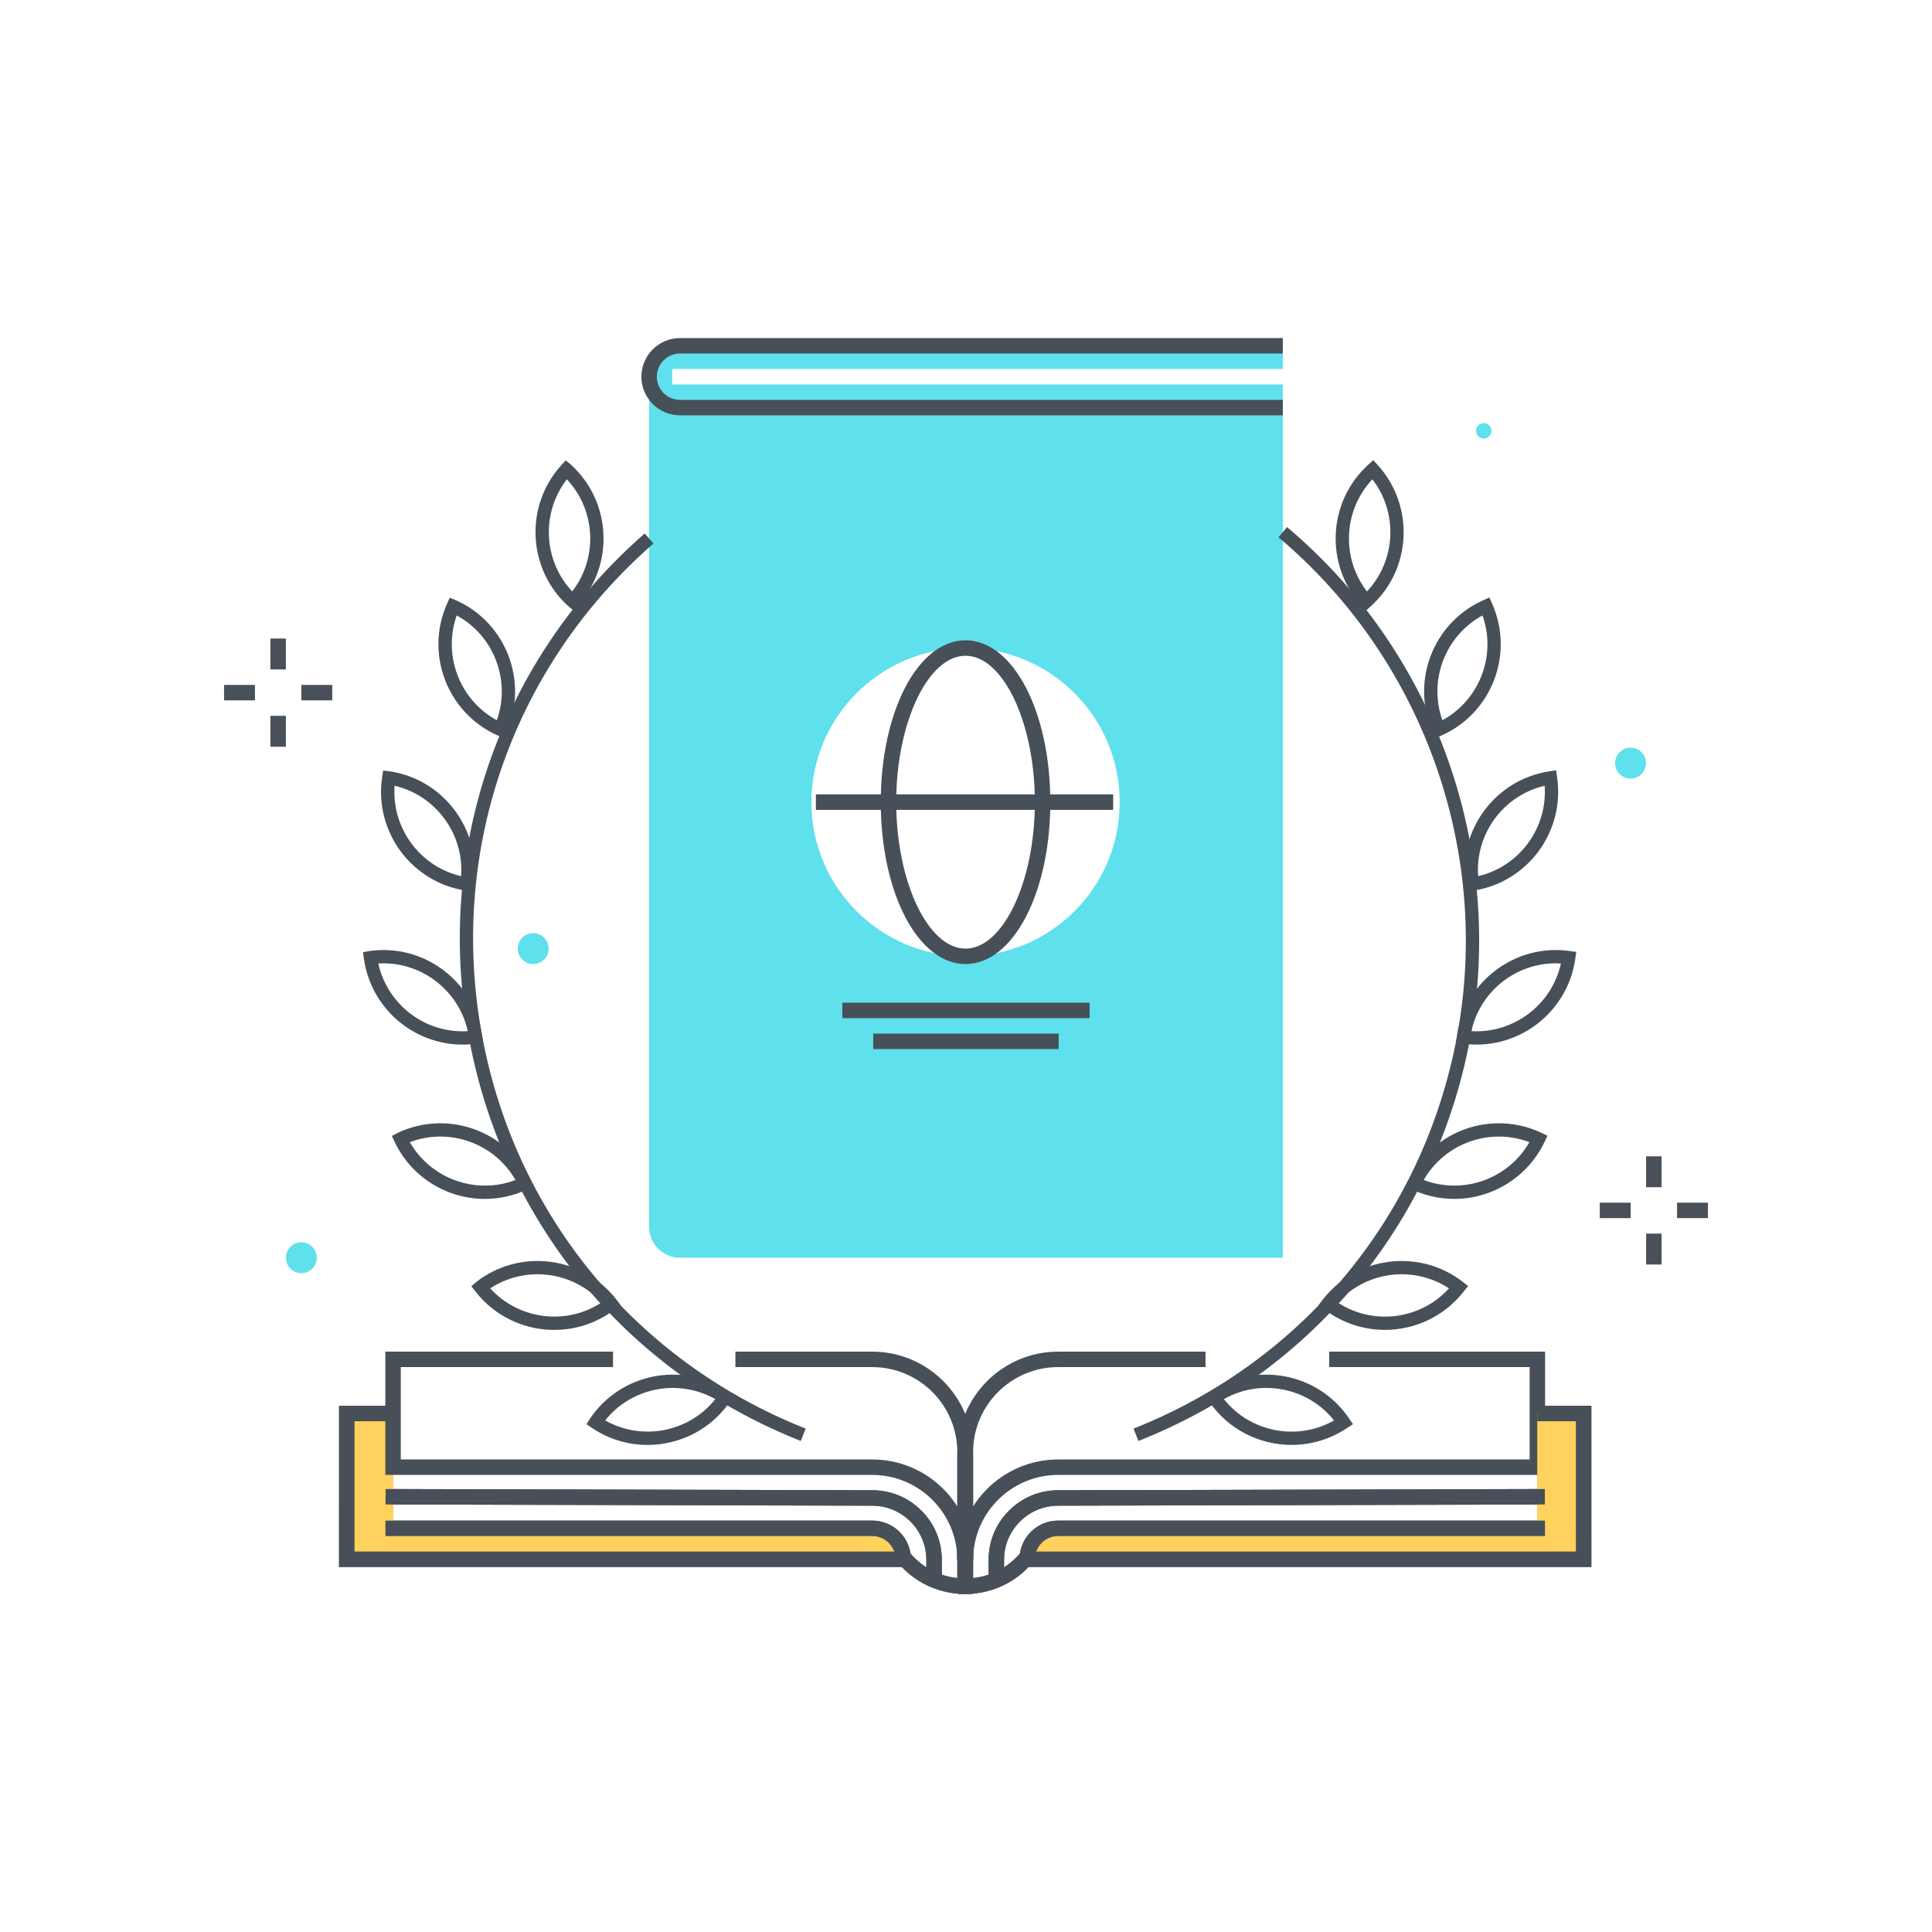 <svg xmlns="http://www.w3.org/2000/svg" width="250" height="250" viewBox="0 0 250 250">
  <g fill="none" fill-rule="evenodd">
    <path fill="#5FE0ED" d="M86.994,49.749 L165.993,49.749 L165.993,47.749 L86.994,47.749 L86.994,49.749 Z M124.94,123.749 C113.924,123.749 104.994,114.818 104.994,103.802 C104.994,92.786 113.924,83.855 124.94,83.855 C135.957,83.855 144.887,92.786 144.887,103.802 C144.887,114.818 135.957,123.749 124.94,123.749 Z M87.994,44.746 C85.785,44.746 83.994,46.537 83.994,48.746 L83.994,158.746 C83.994,160.955 85.785,162.746 87.994,162.746 L165.994,162.746 L165.994,44.746 L87.994,44.746 Z"/>
    <path fill="#FFD15D" d="M117,201.615 C117,199.337 115.153,197.49 112.875,197.49 L50.875,197.49 L50.875,182.913 L44.875,182.913 L44.875,200.865 L49.375,200.865 L49.375,201.615 L117,201.615"/>
    <path fill="#475059" d="M121.87,204.866 L119.87,204.866 L119.87,201.855 C119.875,199.987 119.149,198.228 117.829,196.901 C116.507,195.575 114.752,194.841 112.886,194.837 L49.886,194.678 L49.892,192.678 L112.891,192.837 C115.291,192.842 117.548,193.785 119.246,195.49 C120.944,197.196 121.875,199.457 121.87,201.857 L121.87,204.866"/>
    <path fill="#475059" d="M117.875,201.767 L115.875,201.767 C115.875,200.113 114.529,198.767 112.875,198.767 L49.875,198.767 L49.875,196.767 L112.875,196.767 C115.631,196.767 117.875,199.01 117.875,201.767"/>
    <polygon fill="#475059" points="123.875 201.855 125.875 201.855 125.875 187.903 123.875 187.903"/>
    <path fill="#475059" d="M124.868,206.254 C121.756,206.254 118.805,204.99 116.697,202.767 L43.873,202.767 L43.875,181.904 L50.874,181.904 L50.874,183.904 L45.874,183.904 L45.873,200.767 L117.593,200.767 L117.892,201.11 C119.419,202.861 121.559,203.957 123.875,204.202 L123.875,200.866 L125.875,200.866 L125.875,206.253 L124.875,206.254 C124.873,206.254 124.87,206.254 124.868,206.254"/>
    <path fill="#FFD15D" d="M132.795,201.615 C132.795,199.337 134.642,197.49 136.92,197.49 L198.92,197.49 L198.92,182.913 L204.92,182.913 L204.92,200.865 L200.42,200.865 L200.42,201.615 L132.795,201.615"/>
    <path fill="#475059" d="M129.925,204.866 L127.925,204.866 L127.925,201.855 C127.919,199.457 128.851,197.196 130.549,195.49 C132.247,193.785 134.504,192.842 136.905,192.837 L199.903,192.678 L199.909,194.678 L136.91,194.837 C135.042,194.841 133.288,195.575 131.966,196.901 C130.646,198.228 129.92,199.987 129.925,201.853 L129.925,204.866"/>
    <path fill="#475059" d="M133.92 201.767L131.92 201.767C131.92 199.01 134.164 196.767 136.92 196.767L199.919 196.767 199.919 198.767 136.92 198.767C135.266 198.767 133.92 200.113 133.92 201.767M125.92 187.903L123.92 187.903C123.92 180.735 129.752 174.903 136.92 174.903L155.994 174.903 155.994 176.903 136.92 176.903C130.855 176.903 125.92 181.837 125.92 187.903"/>
    <path fill="#475059" d="M125.92,201.855 L123.92,201.855 C123.92,194.687 129.752,188.855 136.92,188.855 L197.934,188.855 L197.934,176.903 L171.994,176.903 L171.994,174.903 L199.934,174.903 L199.934,190.855 L136.92,190.855 C130.855,190.855 125.92,195.79 125.92,201.855"/>
    <polygon fill="#475059" points="123.92 201.855 125.92 201.855 125.92 187.903 123.92 187.903"/>
    <path fill="#475059" d="M124.927,206.254 C124.925,206.254 124.922,206.254 124.919,206.254 L123.92,206.253 L123.92,200.866 L125.92,200.866 L125.92,204.202 C128.236,203.957 130.375,202.861 131.903,201.11 L132.202,200.767 L203.922,200.767 L203.92,183.904 L198.92,183.904 L198.92,181.904 L205.92,181.904 L205.922,202.767 L133.098,202.767 C130.99,204.989 128.039,206.254 124.927,206.254"/>
    <path fill="#FFD15D" d="M117,201.615 C117,199.337 115.153,197.49 112.875,197.49 L50.875,197.49 L50.875,182.913 L44.875,182.913 L44.875,200.865 L49.375,200.865 L49.375,201.615 L117,201.615"/>
    <path fill="#475059" d="M121.87,204.866 L119.87,204.866 L119.87,201.855 C119.875,199.987 119.149,198.228 117.829,196.901 C116.507,195.575 114.752,194.841 112.886,194.837 L49.886,194.678 L49.892,192.678 L112.891,192.837 C115.291,192.842 117.548,193.785 119.246,195.49 C120.944,197.196 121.875,199.457 121.87,201.857 L121.87,204.866"/>
    <path fill="#475059" d="M117.875 201.767L115.875 201.767C115.875 200.113 114.529 198.767 112.875 198.767L49.875 198.767 49.875 196.767 112.875 196.767C115.631 196.767 117.875 199.01 117.875 201.767M125.875 187.903L123.875 187.903C123.875 181.837 118.94 176.903 112.875 176.903L95.161 176.903 95.161 174.903 112.875 174.903C120.042 174.903 125.875 180.735 125.875 187.903"/>
    <path fill="#475059" d="M125.875,201.855 L123.875,201.855 C123.875,195.79 118.94,190.855 112.875,190.855 L49.861,190.855 L49.861,174.903 L79.327,174.903 L79.327,176.903 L51.861,176.903 L51.861,188.855 L112.875,188.855 C120.042,188.855 125.875,194.687 125.875,201.855"/>
    <polygon fill="#475059" points="123.875 201.855 125.875 201.855 125.875 187.903 123.875 187.903"/>
    <path fill="#475059" d="M124.868,206.254 C121.756,206.254 118.805,204.99 116.697,202.767 L43.873,202.767 L43.875,181.904 L50.874,181.904 L50.874,183.904 L45.874,183.904 L45.873,200.767 L117.593,200.767 L117.892,201.11 C119.419,202.861 121.559,203.957 123.875,204.202 L123.875,200.866 L125.875,200.866 L125.875,206.253 L124.875,206.254 C124.873,206.254 124.87,206.254 124.868,206.254"/>
    <path fill="#FFD15D" d="M132.795,201.615 C132.795,199.337 134.642,197.49 136.92,197.49 L198.92,197.49 L198.92,182.913 L204.92,182.913 L204.92,200.865 L200.42,200.865 L200.42,201.615 L132.795,201.615"/>
    <path fill="#475059" d="M129.925,204.866 L127.925,204.866 L127.925,201.855 C127.919,199.457 128.851,197.196 130.549,195.49 C132.247,193.785 134.504,192.842 136.905,192.837 L199.903,192.678 L199.909,194.678 L136.91,194.837 C135.042,194.841 133.288,195.575 131.966,196.901 C130.646,198.228 129.92,199.987 129.925,201.853 L129.925,204.866"/>
    <path fill="#475059" d="M133.92,201.767 L131.92,201.767 C131.92,199.01 134.164,196.767 136.92,196.767 L199.919,196.767 L199.919,198.767 L136.92,198.767 C135.266,198.767 133.92,200.113 133.92,201.767"/>
    <polygon fill="#475059" points="123.92 201.855 125.92 201.855 125.92 187.903 123.92 187.903"/>
    <path fill="#475059" d="M124.927 206.254C124.925 206.254 124.922 206.254 124.919 206.254L123.92 206.253 123.92 200.866 125.92 200.866 125.92 204.202C128.236 203.957 130.375 202.861 131.903 201.11L132.202 200.767 203.922 200.767 203.92 183.904 198.92 183.904 198.92 181.904 205.92 181.904 205.922 202.767 133.098 202.767C130.99 204.989 128.039 206.254 124.927 206.254M165.995 53.746L87.995 53.746C85.238 53.746 82.995 51.502 82.995 48.746 82.995 45.989 85.238 43.746 87.995 43.746L165.995 43.746 165.995 45.746 87.995 45.746C86.34 45.746 84.995 47.091 84.995 48.746 84.995 50.4 86.34 51.746 87.995 51.746L165.995 51.746 165.995 53.746"/>
    <polygon fill="#475059" points="105.576 104.796 144.045 104.796 144.045 102.796 105.576 102.796"/>
    <path fill="#475059" d="M124.94 84.855C120.078 84.855 115.97 93.532 115.97 103.802 115.97 114.072 120.078 122.749 124.94 122.749 129.802 122.749 133.911 114.072 133.911 103.802 133.911 93.532 129.802 84.855 124.94 84.855zM124.94 124.749C118.789 124.749 113.97 115.547 113.97 103.802 113.97 92.056 118.789 82.855 124.94 82.855 131.091 82.855 135.911 92.056 135.911 103.802 135.911 115.547 131.091 124.749 124.94 124.749zM147.311 186.462L146.676 184.861C168.962 176.032 184.678 156.671 188.716 133.073 192.772 109.375 183.852 85.026 165.438 69.525L166.547 68.208C185.426 84.1 194.571 109.067 190.414 133.364 186.273 157.559 170.16 177.409 147.311 186.462"/>
    <path fill="#475059" d="M190.398 133.428C195.839 133.756 200.806 130.029 201.983 124.674 196.505 124.339 191.577 128.074 190.398 133.428zM191.068 135.17C190.473 135.17 189.873 135.129 189.268 135.044L188.41 134.924 188.541 134.034C189.534 126.997 196.083 122.072 203.113 123.058L203.968 123.178 203.846 124.033C202.935 130.5 197.393 135.17 191.068 135.17zM184.231 152.691C189.353 154.639 195.179 152.556 197.903 147.798 192.785 145.852 186.956 147.932 184.231 152.691zM188.173 155.138C186.324 155.138 184.448 154.739 182.669 153.896L181.895 153.529 182.274 152.721C185.328 146.294 193.033 143.548 199.464 146.593L200.239 146.96 199.875 147.737C197.656 152.409 193.007 155.138 188.173 155.138zM173.094 168.544C177.677 171.552 183.815 170.775 187.5 166.714 182.918 163.708 176.78 164.487 173.094 168.544zM179.203 172.088C176.438 172.088 173.657 171.206 171.31 169.384L170.642 168.866 171.17 168.161C175.543 162.536 183.666 161.513 189.284 165.875L189.968 166.406 189.433 167.087C186.88 170.371 183.058 172.088 179.203 172.088zM158.369 181.044C161.781 185.332 167.856 186.509 172.625 183.806 169.212 179.519 163.138 178.342 158.369 181.044zM167.13 186.97C162.976 186.97 158.899 184.976 156.412 181.285L155.924 180.561 156.682 180.065C162.576 176.1 170.609 177.669 174.583 183.566L175.07 184.29 174.34 184.767C172.125 186.257 169.614 186.97 167.13 186.97zM177.583 62.023C173.827 66.013 173.529 72.193 176.886 76.528 180.641 72.537 180.94 66.357 177.583 62.023zM176.758 79.015L176.159 78.337C171.392 73.073 171.795 64.897 177.065 60.121L177.697 59.547 178.276 60.174C183.077 65.479 182.673 73.654 177.404 78.43L176.758 79.015zM191.835 79.636C187.021 82.253 184.807 88.032 186.643 93.198 191.456 90.58 193.67 84.802 191.835 79.636zM185.749 95.519L185.387 94.694C182.502 88.199 185.441 80.558 191.939 77.668L192.73 77.315 193.078 78.109C195.975 84.635 193.037 92.275 186.54 95.166L185.749 95.519zM199.876 101.677C194.54 102.923 190.872 107.906 191.27 113.375 196.606 112.128 200.275 107.146 199.876 101.677zM189.814 115.372L189.666 114.505C188.606 107.455 193.466 100.869 200.499 99.806L201.357 99.677 201.48 100.536C202.541 107.596 197.68 114.182 190.649 115.246L189.814 115.372zM103.621 186.462C80.772 177.41 64.659 157.559 60.518 133.364 56.385 109.213 64.95 85.164 83.426 69.03L84.559 70.327C66.538 86.062 58.185 109.519 62.215 133.073 66.253 156.671 81.969 176.032 104.255 184.861L103.621 186.462"/>
    <path fill="#475059" d="M48.951 124.674C50.145 130.041 55.05 133.764 60.534 133.428 59.352 128.073 54.392 124.345 48.951 124.674zM59.863 135.17C53.538 135.17 47.998 130.502 47.09 124.065L46.97 123.211 47.819 123.058C54.868 122.072 61.399 126.997 62.392 134.039L62.512 134.891 61.664 135.044C61.059 135.129 60.458 135.17 59.863 135.17zM53.031 147.797C55.77 152.561 61.583 154.637 66.702 152.691 63.98 147.936 58.154 145.849 53.031 147.797zM62.753 155.139C57.922 155.139 53.28 152.417 51.074 147.772L50.704 146.994 51.467 146.593C57.895 143.55 65.605 146.294 68.656 152.717L69.026 153.496 68.262 153.896C66.483 154.739 64.604 155.139 62.753 155.139zM63.434 166.713C67.143 170.775 73.266 171.545 77.838 168.544 74.162 164.489 68.019 163.706 63.434 166.713zM71.722 172.09C67.871 172.09 64.058 170.378 61.517 167.111L60.989 166.431 61.648 165.875C67.266 161.513 75.387 162.535 79.752 168.149L80.281 168.829 79.622 169.384C77.273 171.208 74.488 172.09 71.722 172.09zM78.308 183.804C83.103 186.502 89.156 185.323 92.562 181.045 87.776 178.344 81.716 179.524 78.308 183.804zM83.796 186.974C81.319 186.974 78.816 186.263 76.611 184.78L75.896 184.299 76.349 183.566C80.325 177.669 88.357 176.099 94.257 180.071L94.972 180.551 94.52 181.285C92.031 184.978 87.949 186.974 83.796 186.974zM73.35 62.024C69.994 66.373 70.295 72.542 74.044 76.527 77.402 72.188 77.102 66.012 73.35 62.024zM74.189 78.984L73.528 78.43C68.258 73.654 67.855 65.479 72.626 60.206L73.205 59.567 73.867 60.121C79.136 64.897 79.54 73.073 74.766 78.345L74.189 78.984zM59.098 79.637C57.271 84.824 59.486 90.585 64.289 93.198 66.123 88.03 63.91 82.255 59.098 79.637zM65.193 95.486L64.392 95.166C57.895 92.275 54.956 84.635 57.842 78.135L58.192 77.348 58.993 77.668C65.491 80.558 68.429 88.199 65.542 94.699L65.193 95.486zM51.057 101.678C50.672 107.166 54.338 112.131 59.664 113.375 60.067 107.916 56.397 102.926 51.057 101.678zM61.141 115.34L60.283 115.246C53.251 114.182 48.391 107.596 49.448 100.564L49.576 99.712 50.433 99.806C57.465 100.869 62.326 107.455 61.269 114.488L61.141 115.34z"/>
    <polygon fill="#475059" points="108.994 131.75 140.994 131.75 140.994 129.75 108.994 129.75"/>
    <polygon fill="#475059" points="112.994 135.75 136.994 135.75 136.994 133.75 112.994 133.75"/>
    <polygon fill="#48515A" points="213.007 153.626 215.007 153.626 215.007 149.626 213.007 149.626"/>
    <polygon fill="#48515A" points="213.007 163.626 215.007 163.626 215.007 159.626 213.007 159.626"/>
    <polygon fill="#48515A" points="217.007 157.626 221.007 157.626 221.007 155.626 217.007 155.626"/>
    <polygon fill="#48515A" points="207.007 157.626 211.007 157.626 211.007 155.626 207.007 155.626"/>
    <polygon fill="#48515A" points="34.993 86.626 36.993 86.626 36.993 82.626 34.993 82.626"/>
    <polygon fill="#48515A" points="34.993 96.626 36.993 96.626 36.993 92.626 34.993 92.626"/>
    <polygon fill="#48515A" points="38.993 90.626 42.993 90.626 42.993 88.626 38.993 88.626"/>
    <polygon fill="#48515A" points="28.993 90.626 32.993 90.626 32.993 88.626 28.993 88.626"/>
    <path fill="#5FE0ED" d="M212.994 98.749C212.994 99.854 212.098 100.75 210.994 100.75 209.889 100.75 208.994 99.854 208.994 98.749 208.994 97.645 209.889 96.749 210.994 96.749 212.098 96.749 212.994 97.645 212.994 98.749M40.994 162.75C40.994 163.854 40.098 164.75 38.994 164.75 37.889 164.75 36.994 163.854 36.994 162.75 36.994 161.645 37.889 160.75 38.994 160.75 40.098 160.75 40.994 161.645 40.994 162.75M190.994 55.749C190.994 56.302 191.441 56.749 191.994 56.749 192.546 56.749 192.994 56.302 192.994 55.749 192.994 55.197 192.546 54.75 191.994 54.75 191.441 54.75 190.994 55.197 190.994 55.749M70.994 122.75C70.994 123.854 70.098 124.75 68.994 124.75 67.889 124.75 66.994 123.854 66.994 122.75 66.994 121.645 67.889 120.75 68.994 120.75 70.098 120.75 70.994 121.645 70.994 122.75"/>
  </g>
</svg>
